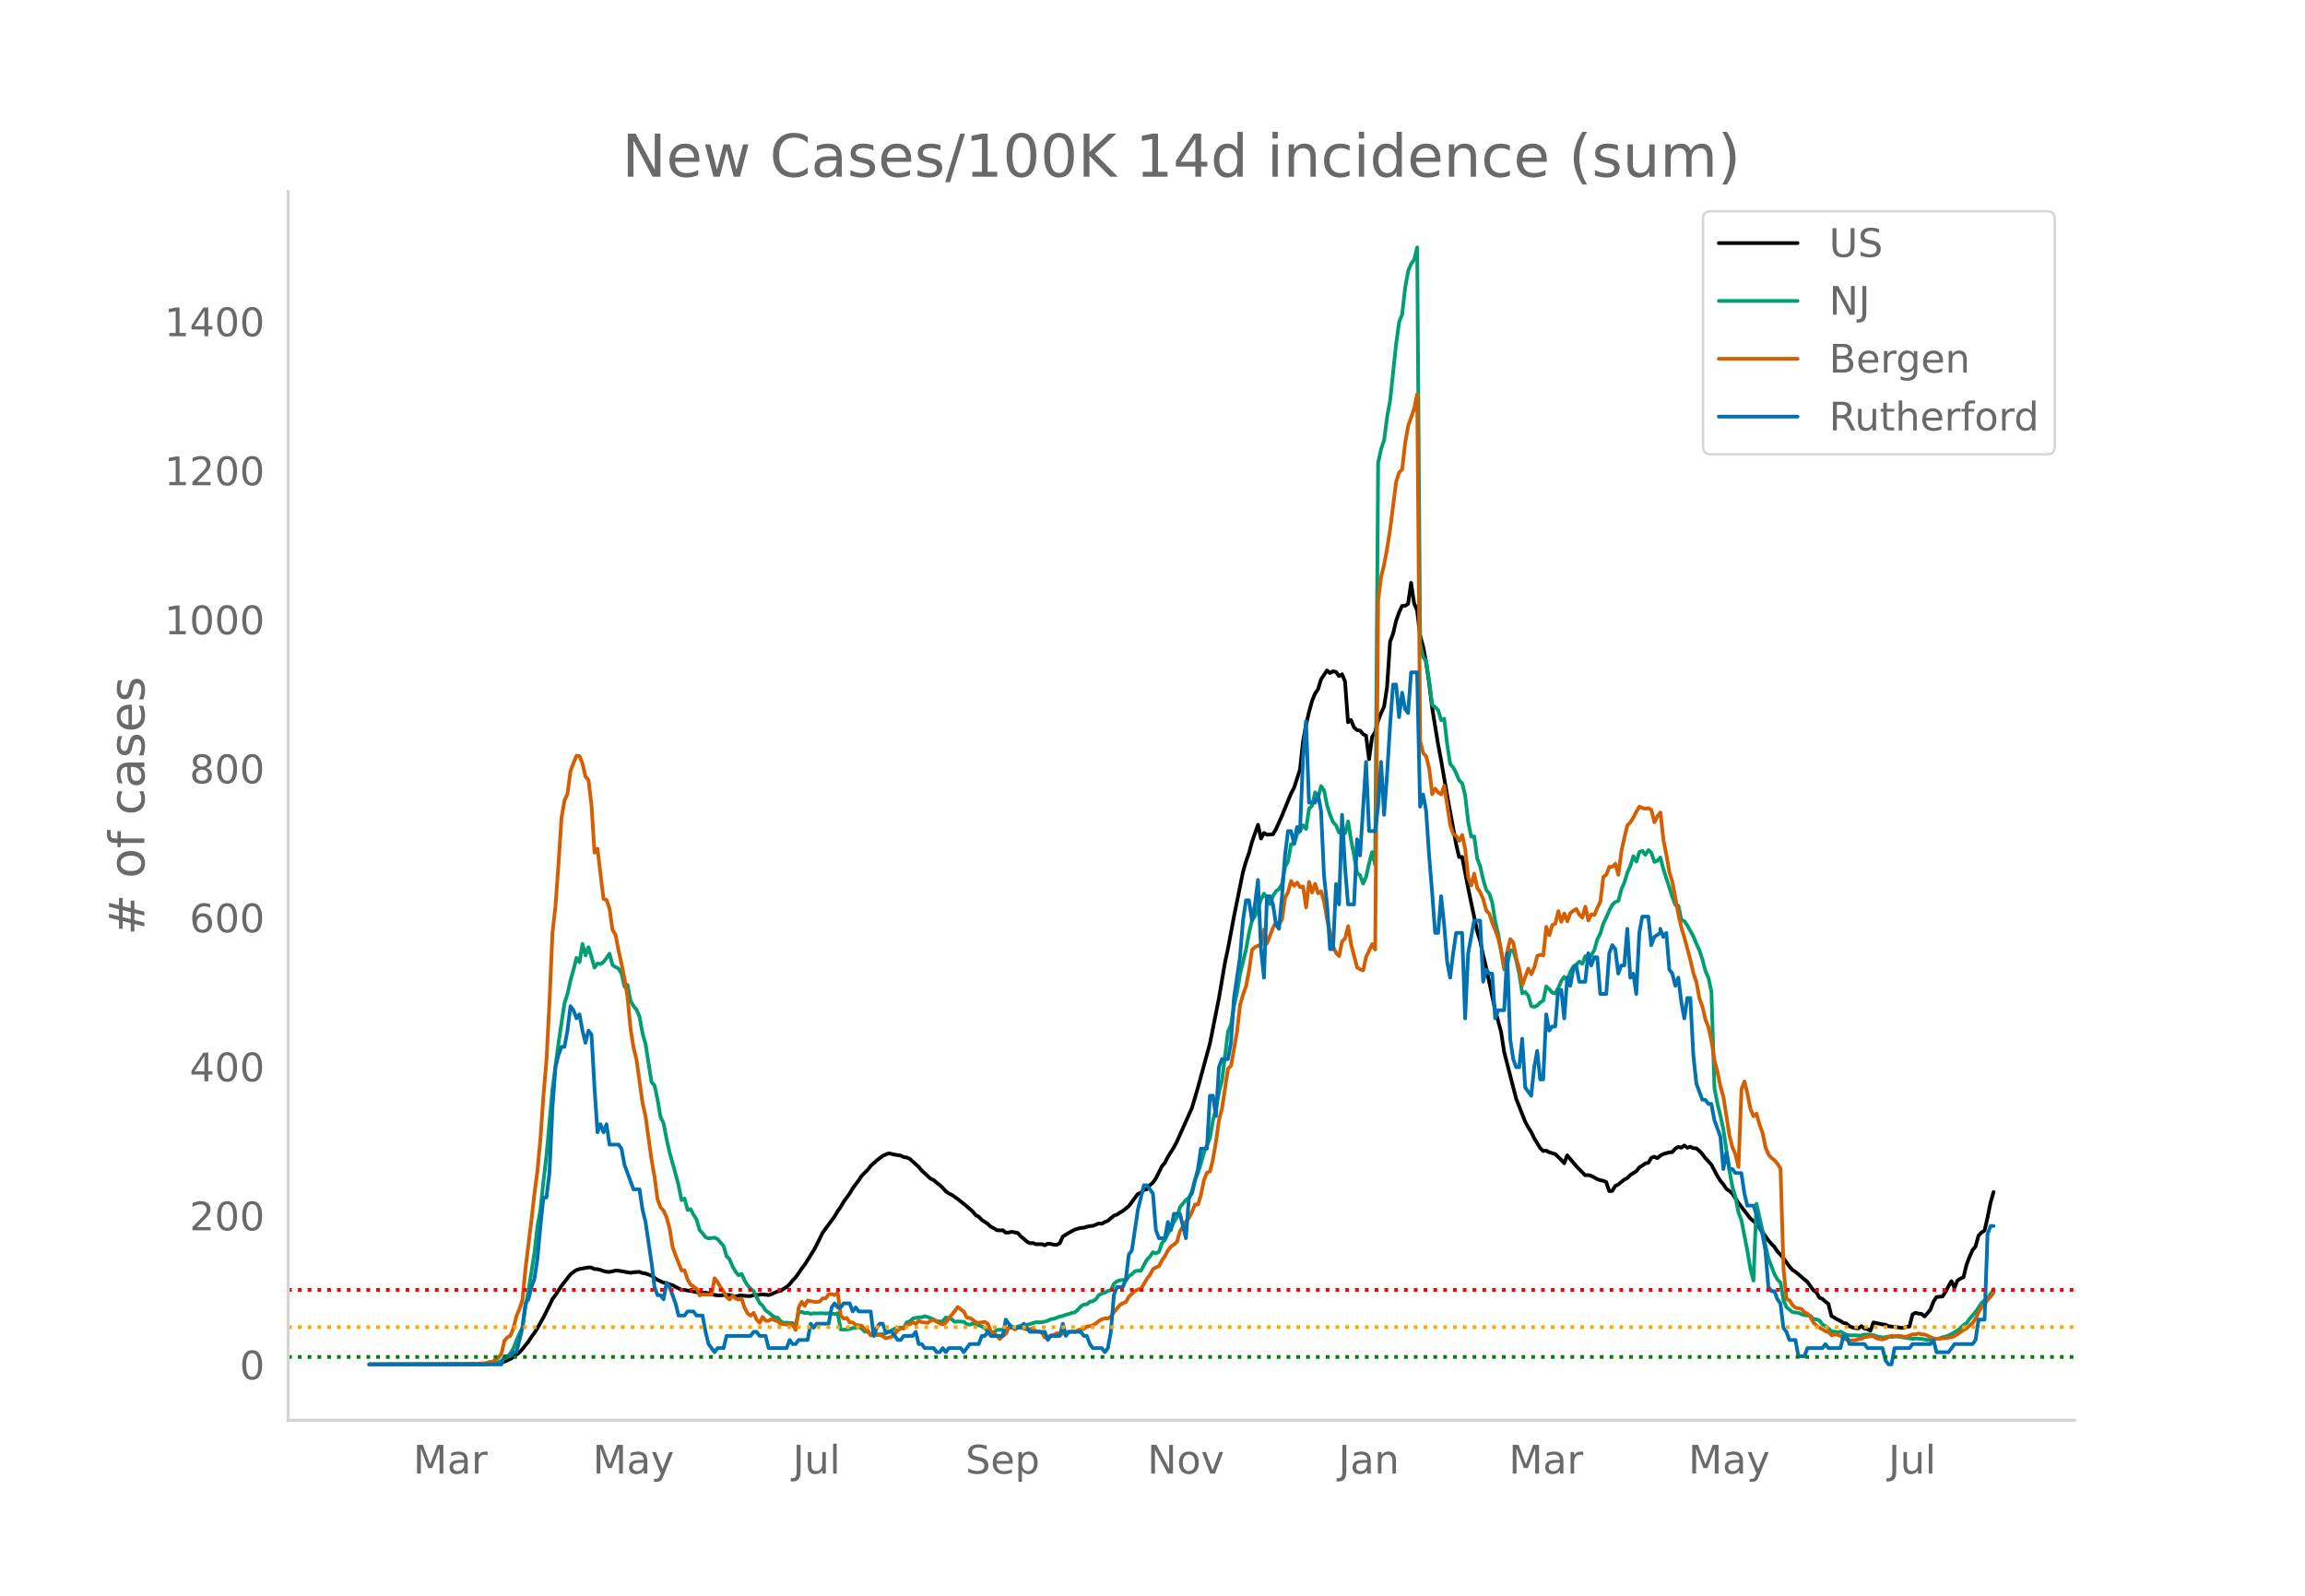<svg height="864" viewBox="0 0 936 648" width="1248" xmlns="http://www.w3.org/2000/svg" xmlns:xlink="http://www.w3.org/1999/xlink"><defs><style>*{stroke-linecap:butt;stroke-linejoin:round}</style></defs><g id="figure_1"><path d="M0 648h936V0H0z" style="fill:#fff" id="patch_1"/><g id="axes_1"><path d="M117 576.72h725.4V77.76H117z" style="fill:none" id="patch_2"/><path clip-path="url(#p77af5a2675)" d="m149.973 554.039 43.882-.089 4.876-.17 3.657-.273 1.219-.222 1.219-.366 2.438-1.1 1.219-.778 2.437-1.88 1.22-1.326 2.437-3.076 1.22-1.88 1.218-1.643 1.22-1.895 2.437-4.388 2.438-4.828 1.219-2.635 1.219-1.574 2.438-3.723 3.657-4.705 1.219-.982 1.219-.795 1.219-.396 3.656-.662 1.22.074 1.218.618 1.22.026 1.218.325 1.22.444 1.218.276 1.22.085 2.437-.55 1.219.038 4.876.862 1.219-.227 2.438-.173 1.219.5 1.219.167 2.437.887 2.438 1.718 2.438 1.105 1.22.217 1.218.499 1.22.313 1.218.713 2.438 1.193 1.219.012 1.219.252 1.219.133 3.657.847 1.219.026 1.219-.136 3.657.945 1.218.156 1.22.024 1.218-.149 2.438.01 2.438.664 1.22-.452 1.218-.023 2.438.213 1.219.008 1.219-.379 2.438-.15 1.219-.179 2.438.303 1.219-.378 2.438-1.116 1.219-.196 1.218-.877 1.22-.715 1.218-1.13 1.22-1.5 1.218-1.302 1.22-1.657 1.218-1.847 1.22-1.564 3.656-5.832 1.219-2.242 2.438-4.961 4.876-6.66 1.219-2.072 1.219-1.725 1.219-2.093 2.437-3.385 1.22-2.034 2.437-3.28 1.22-1.856 2.437-2.417 1.22-1.614 2.437-2.19 2.438-1.881 2.438-1.047 2.438.55 2.438.374 1.219.621 1.219.17 1.219.518 3.656 3.283 1.22 1.476 3.656 3.356 1.22.528 1.218 1.107 1.22.9 1.218 1.153 1.219 1.372 1.219.886 1.219.561 2.438 1.717 2.438 1.938 3.657 3.118 1.219 1.489 1.219.624 1.219 1.307 2.437 1.605 1.22 1.19 1.218.565 1.22.803 1.218.096 1.22-.075 1.218.974 1.22-.034 1.218-.283 2.438.47 1.219 1.405 1.219.945 1.219 1.105 1.219.696 1.219-.093 1.219.508 2.438-.03 1.219.446 1.219-.629 1.218.1 1.22.297 1.218.04 1.22-.586 1.218-2.746 2.438-1.536 2.438-1.305 2.438-.696 1.219-.043 1.219-.413 1.219-.258 1.219-.102 2.438-.983 1.219.12 1.219-.688 1.219-.505 2.438-2.087 1.218-.404 1.22-.826 1.218-.69 2.438-1.968 3.657-4.943 1.22-.459 1.218-1.182 1.219-.279 1.219-1.634 1.219-1.035 1.219-1.728 2.438-4.91 1.219-1.377 1.219-2.455 2.438-3.874 1.219-2.333 6.094-13.603 2.438-8.302 4.876-17.92 3.657-18.378 2.438-14.423 1.219-5.623 2.438-13.07 3.657-18.105 1.219-4.241 1.218-3.446 1.22-4.533 2.437-6.99 1.22 5.592 1.218-2.244 1.22.703 2.437-.188 1.22-2.083 2.437-5.45 3.657-8.98 1.219-2.296 2.438-7.466 1.219-11.268 1.219-6.884 1.219-5.174 1.219-4.434 1.218-3.063 1.22-1.745 1.218-4.024 2.438-3.669 1.22 1.088 1.218-.736 1.22.277 1.218 1.666 1.22-.742 1.218 2.924 1.219 16.555 1.219-.86 1.219 2.962 1.219 1.095 1.219.196 1.219 1.464 1.219.616 1.219 9.582 1.219-9.007 1.219-2.016 1.219-4.638 1.218-3.077 1.22-2.6 1.218-8.005 1.22-18.423 1.218-3.232 1.22-5.182 1.218-3.439 1.22-2.668 1.218-.035 1.22-.784 1.218-8.537 1.219 8.244 1.219 2.92 1.219 10.206 1.219 4.431 1.219 6.498 1.219 8.283 1.219 10.068 2.438 14.992 1.219 6.43 2.438 14.094 3.656 20.003 1.22 5.19 1.218-.066 2.438 12.63 3.657 17.504 1.219 3.908 1.219 5.863 1.219 5.001 3.657 17.176 2.438 9.142 1.219 7.982 4.875 18.998 2.438 6.206 1.22 3.09 1.218 2.257 1.22 1.916 1.218 2.559 2.438 3.99 1.22 1.187 1.218-.131 1.219.636 2.438.742 2.438 2.347 1.219 1.393 1.219-3.23 3.657 4.379 2.437 2.514 1.22 1.19 1.218-.043 1.22.287 2.437 1.337 1.22.467 1.218.2 1.22.54 1.218 3.67 1.219-.079 1.219-2.001 1.219-.62 2.438-1.98 1.219-.602 1.219-1.251 2.438-1.54 1.219-1.542 1.219-.735 1.219-.895 1.218-.242 1.22-2.017 1.218-.482 1.22.628 1.218-1.046 1.22-.653 2.437-.693 1.22-.11 1.218-1.39 1.219-.721 1.219.323 1.219-.9 1.219.945 1.219-.421 1.219.583 1.219.088 1.219.977 1.219 1.31 1.219 1.641 2.438 2.644 2.437 4.613 1.22 1.93 1.218 1.485 1.22 1.829 1.218.84 1.22 1.085 2.437 3.723 4.876 6.4 2.438 2.031 2.438 3.427 2.438 3.381 1.219 1.448 1.219 1.192 1.219 1.911 1.218 1.207 1.22 1.468 2.437 3.37 1.22 1.416 1.218.754 4.876 4.14 2.438 3.36 1.219.855 1.219 2.186 1.219.488 1.219 1.1 1.219.935 1.219 4.887 2.438 1.463 1.219.57 1.219.797 1.218.25 1.22 1.102 1.218.48 1.22.302 1.218.06 1.22-.886 1.218.986 1.22.226 1.218.671 1.22-3.383 3.656.79 1.219.13 1.219.612 3.657.411 1.219.249 1.219-.04 1.219-.355 1.219-.144 1.218-4.865 1.22-.714 1.218.331 1.22.105 1.218 1.038 1.22-1.32 1.218-1.492 1.22-3.184 1.218-1.878 2.438-.224 1.219-1.828 1.219-2.358 1.219-2.037 1.219 2.668 1.219-2.93 1.219-.78 1.219-.563 1.219-5.032 1.219-3.238 1.219-2.727 1.219-1.485 1.218-4.4 1.22-1.275 1.218-.764 1.22-5.32 1.218-6.04 1.22-4.301h0" style="fill:none;stroke:#000;stroke-linecap:round;stroke-width:1.5" id="line2d_1"/><path clip-path="url(#p77af5a2675)" d="m149.973 554.04 46.32-.099 3.657-.235 2.438-.579 1.219-.538 1.219-1.046 1.219-.542 1.219-1.498 1.219-1.963 1.219-3.15 1.218-2.818 1.22-2.449 1.218-8.407 1.22-6.568 2.437-15.373 1.22-10.806 1.218-6.704 1.22-11.582 1.218-10.311 2.438-27.024 2.438-18.592 2.438-16.314 1.219-3.801 1.219-5.492 1.219-4.306 1.219-4.895 1.219 1.758 1.219-7.426 1.218 4.609 1.22-3.243 1.218 3.934 1.22 4.347 1.218-1.703 1.22.272 1.218-.868 1.22-1.557 1.218-1.82 1.22 4.613 1.218.804 1.219.627 1.219 1.99 1.219 5.354 1.219-.688 1.219 6.47 1.219 2.084 1.219 1.451 1.219 2.91 1.219 6.744 1.219 4.282 2.437 15.534 1.22 1.321 1.218 5.778 1.22 7.044 1.218 2.51 1.22 6.371 1.218 5.42 2.438 8.792 1.22 4.575 1.218 6.07 1.219-.613 1.219 4.599 1.219-.304 1.219 2.29 1.219 1.948 1.219 4.245 1.219 1.352 1.219 1.618 1.219.43 2.438-.307 1.218.586 2.438 2.82 1.22 4.197 1.218 1.182 1.22 2.94 1.218 2.081 1.22 1.502 1.218-.586 1.22 2.654 1.218 2.061 1.219 1.27 1.219 1.07 2.438 4.763 1.219 1.1 1.219 1.91 1.219.856 1.219 1.035 1.219.838 1.219.198 1.219 1.42 1.218.747 1.22-.126 1.218.204 1.22-.068 1.218 1.335 1.22-5.75 1.218-.136 1.22.518 1.218-.113 1.22.45 1.218-.245 1.219.054 2.438-.078 1.219.16 1.219-.208 2.438.395 1.219-.32 1.219 6.564 1.219.102 2.437-.245 1.22-.456 1.218.006 1.22-.439 1.218.705 1.22 1.145 1.218.095 1.22 1.363 1.218.099 1.22-.09 1.218-.282 1.219-.037 1.219-.34 3.657-1.953 1.219-.306 1.219-.123 1.219.065 1.219-2.18 1.219-.362 1.219-1.199 2.437-.5h1.22l1.218-.45 1.22.334 2.437 1.042 1.22.65 1.218.134 1.22-.079 1.218-1.54 2.438.72 1.219 1.049 1.219-.164 2.438.14 1.219.933 1.219.239 1.219-.549 1.219.668 1.219.112 1.219.484 1.218.725 1.22 1.19 1.218.722 1.22-.242 1.218-.947 1.22-.126 2.437.04 1.22-.947 1.218-.541 1.219.695 1.219-.555 1.219-.365 1.219.085 2.438-.715 2.438-.736 2.438.03 2.438-.64 1.218-.65 1.22-.13 2.437-.947 1.22-.204 1.218-.508 1.22-.269 1.218-.477 1.22-.252 1.218-1.025 1.219-1.366 1.219-.767 1.219-.068 1.219-1.083 1.219-.153 1.219-.862 1.219-1.656 1.219-.59 1.219-.404 1.219-.692 1.219-.344 1.219-2.5 1.218-1.08 1.22-.389 1.218-.18 1.22.306 1.218-1.812 1.22-.787 1.218-1.216 1.22-.238 1.218.044 2.438-4.53 1.219-1.223 1.219-1.775 1.219.463 1.219-.613 1.219-3.56 1.219-1.288 1.219-2.544 1.219-2.245 1.219-2.49 1.219-1.973 1.219-3.972 2.437-3.055 1.22-.6 1.218-2.847 1.22-4.814 1.218-2.725 1.22-3.802 1.218-4.404 2.438-5.88 1.219-7.256 1.219-4.752 1.219-6.615 1.219-4.84 2.438-19.707 1.219-2.899 1.219-7.501 1.219-5.488 1.219-7.562 2.438-9.988 1.218-6.66 1.22-5.188 1.218-1.696 2.438-6.728 1.22-2.378 1.218 1.877 1.22 2.381 1.218-3.307 1.22-1.976 1.218-.848 1.219-2.082 1.219-6.939 1.219-2.231 1.219-7.024 1.219.061 1.219-4.091 1.219-1.376 1.219-2.204 1.219 1.516 1.219-8.305 1.219-1.073 1.218-5.478 1.22 2.18 1.218-4.762 1.22 1.833 1.218 6.019 1.22 3.86 1.218 2.912 1.22 1.335 1.218 2.974 1.22-1.179 1.218 1.418 1.219-4.804 1.219 7.634 1.219 6.248 1.219 6.997 1.219 1.052 1.219 3.349 1.219-2.865 1.219-5.467 1.219-4.497 1.219 5.127 1.219-163.242 1.218-5.658 1.22-3.553 1.218-9.453 1.22-6.68 2.437-22.953 1.22-8.833 1.218-3.165 1.22-10.764 1.218-6.8 1.219-2.943 1.219-1.662 1.219-4.994 1.219 160.919 1.219 5.576 1.219 1.407 1.219 8.281 1.219 9.61 1.219.896 1.219 1.274 1.219 4.067 1.219-.647 1.218 10.45 1.22 7.993 1.218 1.29 1.22 2.47 1.218 2.889 1.22 1.151 1.218 5.032 1.22 10.655 1.218 5.992 1.22-.095 1.218 8.986 1.219 3.202 1.219 5.39 1.219 4.084 1.219 1.498 1.219 3.714 1.219 7.678 1.219 5.167 2.438 14.274 1.219-1.646 1.219-6.125 1.219.045 1.218 4.026 1.22 5.56 1.218 7.838 1.22-.487 1.218 1.427 1.22 4.265 1.218.276 1.22-.467 1.218-1.288 1.22-.756 1.218-5.78 1.219 1.171 1.219 1.424 1.219.283 1.219-2.221 1.219-2.875 1.219-1.666 1.219 1.352 1.219-3.297 1.219-2.238 1.219-.814 1.219-1.182 1.218.913 1.22-3.134 1.218 1.09 1.22-1.458 1.218-2.116 1.22-4.357 1.218-2.364 1.22-4.043 1.218-2.446 1.22-2.875 1.218-2.306 1.219-1.094 1.219-.443 1.219-4.71 1.219-2.723 1.219-4.07 1.219-2.722 1.219-3.938 1.219 2.194 1.219-3.87 1.219-.467 1.219 1.581 1.218-1.918 1.22 1.09 1.218 3.717 1.22-.494 1.218-1.322 1.22 4.79 2.437 7.443 1.22 3.9 1.218 3.13 1.219.358 1.219 5.757 1.219.504 1.219 1.782 2.438 4.428 1.219 2.974 1.219 2.61 1.219 3.754 1.219 4.629 1.219 2.78 1.219 5.767 1.218 39.11 1.22 6.234 1.218 4.946 1.22 5.702 2.437 16.545 1.22 6.647 1.218 4.087 1.22 6.251 1.218 3.223 2.438 12.55 1.219 7.265 1.219 4.616 1.219-31.193 2.438 10.86 1.219 6.186 1.219 5.225 2.438 6.377 1.219 2.163 1.218 1.223 1.22 7.103 1.218 2.902 2.438 2 2.438.3 1.22.586 1.218.31 2.438.31 1.219 1.331 1.219.079 1.219.514 1.219 1.66 1.219.582 1.219.953 1.219 1.223 1.219.068 1.219.314 1.219-.361 2.437 1.38 1.22.177 2.437-.007 1.22.133 1.218-.116 1.22-.31 1.218-.034 2.438.238 1.219.511 2.438.45 1.219-.123 1.219-.286 1.219.238 1.219-.255 1.219.04 6.094.938 1.22-.15 2.437.17 2.438.45 1.22-.051 3.656-.62 1.219-.453 1.219-.232 2.438-1.056 1.219-.777 1.219-.627 2.438-2.299 1.219-.77 1.219-1.717 2.438-2.83 2.437-3.615 2.438-2.108 1.22-1.468 1.218-1.986h0" style="fill:none;stroke:#009e73;stroke-linecap:round;stroke-width:1.5" id="line2d_2"/><path clip-path="url(#p77af5a2675)" d="m149.973 554.04 40.225-.097 3.657-.13 3.657-.325 1.219-.454 1.219-.033 1.219-.94 1.219-.747 1.219-1.558 1.219-5.29 1.219-1.429 1.219-.649 1.219-3.051 1.219-4.9 1.218-2.922 1.22-3.7 1.218-12.496 2.438-19.929 1.22-10.71 1.218-9.218 1.22-13.113 1.218-17.397 1.22-14.313 1.218-23.434 1.219-28.367 1.219-10.776 1.219-16.975 1.219-18.792 1.219-7.238 1.219-2.662 1.219-9.282 1.219-3.278 1.219-2.954 1.219.162 1.219 3.019 1.218 5.29 1.22 1.428 1.218 10.16 1.22 19.279 1.218-1.59 2.438 20.415 1.22.357 1.218 3.44 1.22 8.796 1.218 1.915 1.219 6.329 1.219 5.485 1.219 6.07 1.219 7.367 1.219 12.886 1.219 7.595 1.219 5.063 2.438 17.527 1.219 5.42 2.437 17.656 1.22 6.946 1.218 9.088 1.22 3.31 1.218 1.299 1.22 2.726 1.218 4.415 1.22 7.594 1.218 3.408 2.438 6.135 1.219-.033 1.219 3.733 1.219 2.077 1.219.779 1.219.974 1.219 2.596 1.219-.357 2.438.098 1.219-.033 1.219-6.653 1.218 1.622 1.22 2.045 1.218 1.753 1.22 2.207 1.218 1.038 1.22-1.525 1.218 1.071 1.22.487 1.218-.454 1.22 3.765 1.218 2.304 1.219.876 1.219-1.103 1.219 2.694 1.219 1.33 1.219-2.401 1.219 1.558h1.219l1.219-.714 1.219.519 1.219.357 1.219 1.2h1.218l1.22.195 1.218-.032 1.22.097 1.218 2.143 1.22-9.12 1.218-2.37 1.22 1.655 1.218-2.142 1.22.292 2.437.325 1.219-.195 1.219-1.298 1.219-.033 1.219-1.59 1.219-.098 1.219.357 1.219-.908 1.219 9.185 1.219 1.33 1.219-.291 1.218 1.785 1.22.032 1.218 1.039 2.438.324 1.22 1.364 1.218.551 1.22 2.013 1.218-.78 1.22.098 2.437.974 1.219.876 2.438-.65 1.219-1.103 1.219-1.46 1.219-.844 1.219.065 1.219-1.428 1.219-.292 1.219-.844 1.219.746 1.218-1.266 1.22.52 2.437.26 1.22-.877 1.218-.292 2.438 1.46 1.22.325 1.218-.649 1.219-1.883 1.219-1.298 2.438-3.213 1.219 1.006 1.219.844 1.219 2.467 1.219.13 1.219.746 1.219 1.071 1.219.162 2.437-.357 1.22.747 1.218 3.18 1.22.52 2.437 2.5 1.22-1.267 1.218-.844 1.22-2.564 1.218-.227 1.219 1.006 1.219-.746 1.219-.065 1.219.487 1.219.324 1.219-.13 1.219-.357 1.219 1.169 1.219.195 1.219.454 1.219 1.98 1.219-.162 1.218-.78 1.22-.13 1.218-.746 1.22.325 1.218-.033 1.22-.843 1.218.13 1.22-.195 1.218.13 1.22-.715 1.218-.389 1.219-.13 1.219-.974 1.219-.13 1.219-.389 1.219-.714 1.219-1.071 1.219-.617 1.219-.357 1.219.033 1.219-.812 1.219-1.785 2.437-2.888 1.22-.747 1.218-.487 1.22-2.207 2.437-2.207 1.22-.65 1.218-.356 1.22-1.85 1.218-2.175 1.219-1.525 1.219-2.337 1.219-.747 1.219-.486 1.219-2.37 1.219-1.72 1.219-2.37 1.219-1.46 1.219-.876 1.219-1.071 1.219-4.35 2.437-3.96 1.22-1.427 1.218-2.435 1.22-3.018 1.218.032 1.22-4.057 1.218-5.94 1.22-2.953 1.218-.487 1.219-4.998 1.219-7.206 1.219-8.795 1.219-4.642 2.438-16.098 1.219-1.136 2.438-13.795 1.219-10.938 1.219-4.154 1.219-3.538 1.218-6.296 1.22-8.374 1.218-1.136 1.22-.584 1.218-.26 1.22-6.362 1.218 5.745 2.438-6.491 1.22-2.11 1.218.747 1.219-1.883 1.219-8.893 1.219-2.24 1.219-4.511 1.219 1.947 1.219-1.266 1.219 1.818 1.219-.26 1.219 8.504 1.219-10.354 1.219 4.285 1.218-3.506 1.22 3.863 1.218-.844 1.22 4.317 1.218 7.173 1.22 5.193 1.218 5.68 1.22 2.694 1.218 1.233 1.22-5.972 1.218-1.169 1.219-4.966 1.219 7.498 2.438 9.218 1.219.811 1.219.422 1.219-5.485 2.438-5.193 1.219 2.207 1.219-141.902 1.218-9.607 1.22-4.9 1.218-6.525 1.22-7.79 2.437-19.311 1.22-3.7 1.218-1.233 1.22-10.744 1.218-6.88 2.438-7.109 1.219-5.842 1.219 140.928 1.219 4.836 1.219 1.33 1.219 4.934 1.219 10.419 1.219-2.24 1.219 1.59 1.219.747 1.219-3.505 2.437 15.936 1.22 3.7 1.218.714 1.22 2.045 1.218-2.434 1.22 5.874 1.218 11.393 1.22 3.278 1.218-4.804 1.219 5.81 1.219 1.72 1.219 2.857 1.219 4.576 1.219 1.233 1.219 3.798 1.219 2.888 1.219 3.408 1.219 5.258 1.219 6.784 1.219-6.719 1.219-5.03 1.219 1.395 1.218 6.427 1.22 4.251 1.218 6.524 2.438-6.653 1.22 2.272 1.218-2.727 1.22-4.674 1.218-.486 1.22.26 1.218-11.555 1.219 3.408 1.219-4.187 1.219-.52 1.219-5.095 1.219 4.316 1.219-3.375 1.219 3.18 1.219-3.375 1.219-.909 1.219-.746 1.219 2.337 1.218 1.168 1.22-4.414 1.218 5.583 1.22-2.5 1.218.293 1.22-2.922 1.218-2.531 1.22-9.997 1.218-.974 1.22-3.148 1.218.065 1.219-1.33 1.219 4.51 1.219-9.444 1.219-5.68 1.219-4.934 1.219-1.265 1.219-1.948 1.219-2.37 1.219-2.012 1.219.52 1.219.292 1.218-.227 1.22.714 1.218 5.03 1.22-2.466 1.218-1.526 1.22 11.133 1.218 6.2 1.22 6.913 1.218 3.992 2.438 13.145 1.219 5.453 1.219 4.024 2.438 9.12 1.219 5.324 1.219 3.57 1.219 6.653 1.219 3.344 1.219 5.225 1.219 3.116 1.219 5.583 1.218 7.854 1.22 4.706 1.218 5.94 1.22 4.317 2.437 15.611 1.22 4.772 1.218 2.856 1.22 5.096 1.218-31.581 1.219-3.148 1.219 5.063 1.219 6.2 1.219 2.888 1.219-1.071 1.219 4.414 1.219 3.278 1.219 5.972 1.219 2.954 1.219 1.363 1.219.941 1.219 1.428 1.218 2.013 1.22 40.7 1.218 12.27 1.22.486 1.218 1.98 1.22 1.039 2.437.486 1.22 1.461 1.218.422 1.219 1.363 1.219 2.305 1.219 1.2 1.219.877 1.219.616 1.219.78 1.219.389 1.219 1.298 1.219-.422 1.219.227 1.219.455 1.219.941 1.218.617 1.22.26 2.437-.13 1.22-.422 1.218-.098 1.22-.681 2.437-.39h1.22l1.218.877 2.438.421 1.219-.389 2.438-1.136 1.219.227 1.219-.162 1.219.065 1.219.26 1.219.064 1.219-.551 1.218-.422 1.22-.033 1.218-.324 1.22.357 1.218.032 3.657 1.623 2.438.195 1.219-.292 1.219-.033 2.438-.454 1.219-.455 1.219-.714 2.438-1.72 1.219-.682 2.438-2.142 1.219-1.882 1.218-2.532 1.22-2.11 1.218-1.07 1.22-1.883 1.218-1.233 1.22-1.72h0" style="fill:none;stroke:#d55e00;stroke-linecap:round;stroke-width:1.5" id="line2d_3"/><path clip-path="url(#p77af5a2675)" d="M149.973 554.04h53.634l1.219-3.306h2.438l1.219-1.653h1.219l2.437-9.919 1.22-9.918 1.218-1.653 1.22-4.96 1.218-3.306 1.22-8.265 1.218-13.225 1.22-11.571h1.218l1.219-9.919 1.219-26.45 1.219-16.53 1.219-4.96 1.219-3.305h1.219l1.219-6.613 1.219-9.918 1.219 1.653 1.219 3.306 1.219-1.653 1.219 6.612 1.218 4.96 1.22-4.96 1.218 1.653 1.22 21.49 1.218 18.184 1.22-3.306 1.218 3.306 1.22-3.306 1.218 8.266h3.657l1.219 1.653 1.219 6.612 3.657 9.918h2.438l1.219 8.266 1.219 4.96 2.437 16.53 1.22 9.918 1.218 3.307h1.22l1.218 1.653 1.22-6.613 1.218 1.653 2.438 6.613 1.22 4.959h2.437l1.219-1.653h2.438l1.219 1.653h2.438l1.219 6.612 1.219 4.96 2.438 3.306 1.218-1.653h2.438l1.22-4.96h9.751l1.219-1.653h1.219l1.219 1.653h2.438l1.219 4.96h7.313l1.22-3.306 1.218 1.653h1.22l1.218-1.653h3.657l1.22-6.613 1.218 1.653 1.219-1.653h4.876l1.219-6.612 1.219-1.653 1.219 1.653h1.219l1.219-1.653h2.437l1.22 3.306 1.218-1.653 1.22 1.653h4.875l1.22 9.918 1.218-3.306 1.219-1.653h1.219l1.219 3.306h2.438l2.438 3.307h1.219l1.219-1.654h3.657l1.219-1.653 1.218 4.96h1.22l1.218 1.653h3.657l1.22 1.653h1.218l1.22-1.653 1.218 1.653 1.219-1.653h4.876l1.219 1.653 2.438-3.306h3.657l1.219-3.307h1.218l1.22-1.653 1.218 1.653h4.876l1.22-6.612 2.437 3.306h3.657l1.219-1.653 2.438 3.306h6.095l1.219 3.307 1.218-1.654h3.657l1.22-4.959 1.218 4.96 1.22-1.654h4.875l1.219 1.653h1.219l1.219 3.307 1.219 1.653h3.657l1.219 1.653 1.219-1.653 1.219-6.613 1.219-14.877 1.218-3.307h2.438l1.22-3.306 1.218-9.918 1.22-1.653 2.437-16.531 2.438-9.919h1.219l2.438 3.307 1.219 14.877 1.219 3.306h2.438l1.219-6.612 1.219 3.306 1.219-6.612h2.438l2.437 9.918 1.22-16.53 1.218-1.653 2.438-9.919 1.22-8.265h2.437l1.22-21.49h1.218l1.219 8.265 1.219-19.837 1.219-3.306h2.438l1.219-6.612 1.219-18.184 2.438-16.531 1.219-14.878 1.219-8.265h1.218l1.22 8.265 1.218-6.612 1.22-9.919 1.218 28.103 1.22 11.571 1.218-33.061h1.22l1.218 3.306 1.22 8.265 1.218 1.653 1.219-13.224 1.219-16.531 1.219-9.919h1.219l1.219 4.96 1.219-6.613 1.219 1.653 1.219-29.755 1.219-14.878 1.219 33.062h2.437l1.22-3.306 1.218 6.612 1.22 26.45 1.218 11.57 1.22 18.185h1.218l1.22-26.45 1.218 8.266 1.22-36.368 1.218 21.49 1.219 14.878h2.438l1.219-26.45 1.219 6.613 2.438-38.021 1.219 28.102h2.438l1.219-9.918 1.218-18.184 1.22 21.49 1.218-16.53 1.22-19.838 1.218-16.53h1.22l1.218 13.224 1.22-9.918 1.218 6.612 1.22 1.653 1.218-16.53h2.438l1.219 54.55 1.219-4.958 1.219 6.612 1.219 18.184 1.219 14.878 1.219 16.53h1.219l1.219-14.877 1.219 11.571 1.218 14.878 1.22 6.612 1.218-9.918 1.22-8.266h2.437l1.22 34.715 1.218-26.45 2.438-13.224h2.438l1.219 24.796 1.219-4.959 1.219 1.653h1.219l1.219 18.184 1.219-3.306h2.438l1.219-23.143 1.219 34.714 1.219 8.266 1.218 3.306h1.22l1.218-11.572 1.22 19.837 2.437 3.307 1.22-11.572 1.218-6.612 1.22 11.571h1.218l1.219-26.449 1.219 6.612 1.219-1.653h1.219l1.219-14.877h1.219l1.219 11.571 1.219-16.53 1.219 3.305 1.219-6.612 1.219-1.653 1.219 6.612h2.437l1.22-11.571 1.218 4.959 1.22-3.306h1.218l1.22 14.878h2.437l1.22-16.531 1.218-3.306 1.219 1.653 1.219 9.918 1.219-3.306h1.219l1.219-14.878 1.219 19.837 1.219-1.653 1.219 8.266 1.219-24.797 1.219-6.612h2.437l1.22 11.572 1.218-3.307 2.438-1.653v-1.653l1.22 3.306 1.218-1.653 1.22 14.878 1.218 1.653 1.22 4.96 1.218-3.307 1.219 9.919 1.219 6.612 1.219-8.265h1.219l1.219 23.143 1.219 11.571 2.438 6.613h1.219l1.219 1.653h1.219l1.218 6.612 2.438 6.612 1.22 13.225 1.218-6.612 1.22 6.612h1.218l1.22 1.653h2.437l1.219 8.266 1.219 4.959h2.438l1.219 3.306 1.219 4.96 1.219 3.305 1.219 6.613 1.219 14.877 1.219 1.654h1.219l1.219 3.306 1.218 1.653 1.22 9.918 1.218 1.653 1.22 3.307h2.437l1.22 6.612h2.437l1.22-3.306h6.094l1.219-1.653 1.219 1.653h4.876l1.219-4.96h1.218l1.22 3.307h6.094l1.22 1.653h6.094l1.219 4.959 1.219 1.653h1.219l1.219-6.612h6.095l1.218-1.653h7.314l1.22-1.653 1.218 4.959h4.876l2.438-3.306h7.314l1.219-1.653 1.218-8.266h2.438l1.22-34.715 1.218-3.306h1.22" style="fill:none;stroke:#0072b2;stroke-linecap:round;stroke-width:1.5" id="line2d_4"/><path clip-path="url(#p77af5a2675)" d="M117 551.014h725.4" style="fill:none;stroke:green;stroke-dasharray:1.5,2.475;stroke-dashoffset:0;stroke-width:1.5" id="line2d_5"/><path clip-path="url(#p77af5a2675)" d="M117 538.912h725.4" style="fill:none;stroke:orange;stroke-dasharray:1.5,2.475;stroke-dashoffset:0;stroke-width:1.5" id="line2d_6"/><path clip-path="url(#p77af5a2675)" d="M117 523.784h725.4" style="fill:none;stroke:red;stroke-dasharray:1.5,2.475;stroke-dashoffset:0;stroke-width:1.5" id="line2d_7"/><path d="M117 576.72V77.76" style="fill:none;stroke:#d3d3d3;stroke-linecap:square;stroke-linejoin:miter;stroke-width:1.25" id="patch_3"/><path d="M117 576.72h725.4" style="fill:none;stroke:#d3d3d3;stroke-linecap:square;stroke-linejoin:miter;stroke-width:1.25" id="patch_4"/><g id="matplotlib.axis_1"><g id="xtick_1"><g style="fill:#696969" transform="matrix(.16 0 0 -.16 167.79 598.378)" id="text_1"><defs><path d="M9.813 72.906h14.703l18.593-49.61 18.703 49.61h14.704V0H66.89v64.016l-18.797-50h-9.907l-18.796 50V0H9.813z" id="DejaVuSans-77"/><path d="M34.281 27.484q-10.89 0-15.093-2.484-4.204-2.484-4.204-8.5 0-4.781 3.157-7.594 3.156-2.797 8.562-2.797 7.485 0 12 5.297 4.516 5.297 4.516 14.078v2zm17.922 3.72V0H43.22v8.297Q40.14 3.328 35.547.953q-4.594-2.375-11.234-2.375-8.391 0-13.36 4.719Q6 8.016 6 15.922q0 9.219 6.172 13.906 6.187 4.688 18.437 4.688h12.61v.89q0 6.203-4.078 9.594-4.078 3.39-11.453 3.39-4.688 0-9.141-1.124-4.438-1.125-8.531-3.375v8.312q4.921 1.906 9.562 2.844 4.64.953 9.031.953 11.875 0 17.735-6.156 5.86-6.14 5.86-18.64z" id="DejaVuSans-97"/><path d="M41.11 46.297q-1.516.875-3.297 1.281Q36.03 48 33.89 48q-7.625 0-11.703-4.953-4.079-4.953-4.079-14.234V0H9.08v54.688h9.03v-8.5q2.844 4.984 7.375 7.39Q30.031 56 36.531 56q.922 0 2.047-.125 1.125-.11 2.484-.36z" id="DejaVuSans-114"/></defs><use xlink:href="#DejaVuSans-77"/><use x="86.279" xlink:href="#DejaVuSans-97"/><use x="147.559" xlink:href="#DejaVuSans-114"/></g></g><g id="xtick_2"><g style="fill:#696969" transform="matrix(.16 0 0 -.16 240.7 598.378)" id="text_2"><defs><path d="M32.172-5.078q-3.797-9.766-7.422-12.735-3.61-2.984-9.656-2.984H7.906v7.516h5.282q3.703 0 5.75 1.765Q21-9.766 23.483-3.219l1.61 4.094-22.11 53.813H12.5l17.094-42.766 17.093 42.766h9.516z" id="DejaVuSans-121"/></defs><use xlink:href="#DejaVuSans-77"/><use x="86.279" xlink:href="#DejaVuSans-97"/><use x="147.559" xlink:href="#DejaVuSans-121"/></g></g><g id="xtick_3"><g style="fill:#696969" transform="matrix(.16 0 0 -.16 321.944 598.378)" id="text_3"><defs><path d="M9.813 72.906h9.859V5.078q0-13.187-5-19.14-5-5.954-16.094-5.954h-3.75v8.297h3.078q6.531 0 9.219 3.672Q9.813-4.39 9.813 5.078z" id="DejaVuSans-74"/><path d="M8.5 21.578v33.11h8.984V21.922q0-7.766 3.016-11.656 3.031-3.875 9.094-3.875 7.265 0 11.484 4.64 4.234 4.64 4.234 12.656v31h8.985V0h-8.984v8.406Q42.047 3.422 37.718 1q-4.313-2.422-10.032-2.422-9.421 0-14.312 5.86Q8.5 10.296 8.5 21.578zM31.11 56z" id="DejaVuSans-117"/><path d="M9.422 75.984h8.984V0H9.422z" id="DejaVuSans-108"/></defs><use xlink:href="#DejaVuSans-74"/><use x="29.492" xlink:href="#DejaVuSans-117"/><use x="92.871" xlink:href="#DejaVuSans-108"/></g></g><g id="xtick_4"><g style="fill:#696969" transform="matrix(.16 0 0 -.16 392.092 598.378)" id="text_4"><defs><path d="M53.516 70.516V60.89q-5.61 2.687-10.594 4-4.984 1.328-9.625 1.328-8.047 0-12.422-3.125t-4.375-8.89q0-4.845 2.906-7.313 2.907-2.453 11.016-3.97l5.953-1.218q11.031-2.11 16.281-7.406 5.25-5.297 5.25-14.172 0-10.61-7.11-16.078-7.093-5.469-20.812-5.469-5.172 0-11.015 1.172Q13.14.922 6.89 3.219v10.156q6-3.36 11.765-5.078 5.766-1.703 11.328-1.703 8.438 0 13.032 3.312 4.593 3.328 4.593 9.485 0 5.359-3.297 8.39-3.296 3.032-10.812 4.547L27.484 33.5q-11.03 2.188-15.968 6.875-4.922 4.688-4.922 13.047 0 9.672 6.812 15.234 6.813 5.563 18.766 5.563 5.14 0 10.453-.938 5.328-.922 10.89-2.765z" id="DejaVuSans-83"/><path d="M56.203 29.594v-4.39H14.891q.593-9.282 5.593-14.142 5-4.859 13.938-4.859 5.172 0 10.031 1.266 4.86 1.265 9.656 3.812v-8.5Q49.266.734 44.187-.344 39.11-1.422 33.892-1.422q-13.094 0-20.735 7.61-7.64 7.625-7.64 20.625 0 13.421 7.25 21.296Q20.016 56 32.328 56q11.031 0 17.453-7.11 6.422-7.093 6.422-19.296zm-8.984 2.64q-.094 7.36-4.125 11.75-4.032 4.407-10.672 4.407-7.516 0-12.031-4.25-4.516-4.25-5.203-11.97z" id="DejaVuSans-101"/><path d="M18.11 8.203v-29H9.077v75.484h9.031v-8.296q2.844 4.875 7.157 7.234Q29.594 56 35.594 56q9.968 0 16.187-7.906 6.235-7.907 6.235-20.797T51.78 6.484q-6.218-7.906-16.187-7.906-6 0-10.328 2.375-4.313 2.375-7.157 7.25zm30.578 19.094q0 9.906-4.079 15.547-4.078 5.64-11.203 5.64-7.14 0-11.218-5.64-4.079-5.64-4.079-15.547 0-9.906 4.078-15.547 4.079-5.64 11.22-5.64 7.124 0 11.202 5.64t4.078 15.547z" id="DejaVuSans-112"/></defs><use xlink:href="#DejaVuSans-83"/><use x="63.477" xlink:href="#DejaVuSans-101"/><use x="125" xlink:href="#DejaVuSans-112"/></g></g><g id="xtick_5"><g style="fill:#696969" transform="matrix(.16 0 0 -.16 465.913 598.378)" id="text_5"><defs><path d="M9.813 72.906h13.28l32.329-60.984v60.984h9.562V0h-13.28L19.39 60.984V0H9.813z" id="DejaVuSans-78"/><path d="M30.61 48.39q-7.22 0-11.422-5.64-4.204-5.64-4.204-15.453 0-9.813 4.172-15.453 4.188-5.64 11.453-5.64 7.188 0 11.375 5.655 4.203 5.672 4.203 15.438 0 9.719-4.203 15.406-4.187 5.688-11.375 5.688zm0 7.61q11.718 0 18.406-7.625 6.703-7.61 6.703-21.078 0-13.422-6.703-21.078-6.688-7.64-18.407-7.64-11.765 0-18.437 7.64-6.656 7.656-6.656 21.078 0 13.469 6.656 21.078Q18.844 56 30.609 56z" id="DejaVuSans-111"/><path d="M2.984 54.688H12.5L29.594 8.797l17.093 45.89h9.516L35.687 0H23.485z" id="DejaVuSans-118"/></defs><use xlink:href="#DejaVuSans-78"/><use x="74.805" xlink:href="#DejaVuSans-111"/><use x="135.986" xlink:href="#DejaVuSans-118"/></g></g><g id="xtick_6"><g style="fill:#696969" transform="matrix(.16 0 0 -.16 543.552 598.378)" id="text_6"><defs><path d="M54.89 33.016V0h-8.984v32.719q0 7.765-3.031 11.61-3.031 3.858-9.078 3.858-7.281 0-11.484-4.64-4.204-4.625-4.204-12.64V0H9.08v54.688h9.03v-8.5q3.235 4.937 7.594 7.374Q30.078 56 35.797 56q9.422 0 14.25-5.828 4.844-5.828 4.844-17.156z" id="DejaVuSans-110"/></defs><use xlink:href="#DejaVuSans-74"/><use x="29.492" xlink:href="#DejaVuSans-97"/><use x="90.771" xlink:href="#DejaVuSans-110"/></g></g><g id="xtick_7"><g style="fill:#696969" transform="matrix(.16 0 0 -.16 612.71 598.378)" id="text_7"><use xlink:href="#DejaVuSans-77"/><use x="86.279" xlink:href="#DejaVuSans-97"/><use x="147.559" xlink:href="#DejaVuSans-114"/></g></g><g id="xtick_8"><g style="fill:#696969" transform="matrix(.16 0 0 -.16 685.62 598.378)" id="text_8"><use xlink:href="#DejaVuSans-77"/><use x="86.279" xlink:href="#DejaVuSans-97"/><use x="147.559" xlink:href="#DejaVuSans-121"/></g></g><g id="xtick_9"><g style="fill:#696969" transform="matrix(.16 0 0 -.16 766.863 598.378)" id="text_9"><use xlink:href="#DejaVuSans-74"/><use x="29.492" xlink:href="#DejaVuSans-117"/><use x="92.871" xlink:href="#DejaVuSans-108"/></g></g></g><g id="matplotlib.axis_2"><g id="ytick_1"><g style="fill:#696969" transform="matrix(.16 0 0 -.16 97.32 560.119)" id="text_10"><defs><path d="M31.781 66.406q-7.61 0-11.453-7.5Q16.5 51.422 16.5 36.375q0-14.984 3.828-22.484 3.844-7.5 11.453-7.5 7.672 0 11.5 7.5 3.844 7.5 3.844 22.484 0 15.047-3.844 22.531-3.828 7.5-11.5 7.5zm0 7.813q12.266 0 18.735-9.703 6.468-9.688 6.468-28.141 0-18.406-6.468-28.11-6.47-9.687-18.735-9.687-12.25 0-18.718 9.688-6.47 9.703-6.47 28.109 0 18.453 6.47 28.14Q19.53 74.22 31.78 74.22z" id="DejaVuSans-48"/></defs><use xlink:href="#DejaVuSans-48"/></g></g><g id="ytick_2"><g style="fill:#696969" transform="matrix(.16 0 0 -.16 76.96 499.606)" id="text_11"><defs><path d="M19.188 8.297h34.421V0H7.33v8.297q5.609 5.812 15.296 15.594 9.703 9.797 12.188 12.64 4.734 5.313 6.609 9 1.89 3.688 1.89 7.25 0 5.813-4.078 9.469-4.078 3.672-10.625 3.672-4.64 0-9.797-1.61-5.14-1.609-11-4.89v9.969Q13.767 71.78 18.938 73q5.188 1.219 9.485 1.219 11.328 0 18.062-5.672 6.735-5.656 6.735-15.125 0-4.5-1.688-8.531-1.672-4.016-6.125-9.485-1.218-1.422-7.765-8.187-6.532-6.766-18.453-18.922z" id="DejaVuSans-50"/></defs><use xlink:href="#DejaVuSans-50"/><use x="63.623" xlink:href="#DejaVuSans-48"/><use x="127.246" xlink:href="#DejaVuSans-48"/></g></g><g id="ytick_3"><g style="fill:#696969" transform="matrix(.16 0 0 -.16 76.96 439.093)" id="text_12"><defs><path d="M37.797 64.313 12.89 25.39h24.906zm-2.594 8.593H47.61V25.391h10.407v-8.203H47.609V0h-9.812v17.188H4.89v9.515z" id="DejaVuSans-52"/></defs><use xlink:href="#DejaVuSans-52"/><use x="63.623" xlink:href="#DejaVuSans-48"/><use x="127.246" xlink:href="#DejaVuSans-48"/></g></g><g id="ytick_4"><g style="fill:#696969" transform="matrix(.16 0 0 -.16 76.96 378.58)" id="text_13"><defs><path d="M33.016 40.375q-6.641 0-10.532-4.547-3.875-4.531-3.875-12.437 0-7.86 3.875-12.438 3.891-4.562 10.532-4.562 6.64 0 10.515 4.562 3.875 4.578 3.875 12.438 0 7.906-3.875 12.437-3.875 4.547-10.515 4.547zm19.578 30.922v-8.984q-3.719 1.75-7.5 2.671-3.782.938-7.5.938-9.766 0-14.922-6.594-5.14-6.594-5.875-19.922 2.875 4.25 7.219 6.516 4.359 2.266 9.578 2.266 10.984 0 17.36-6.672 6.374-6.657 6.374-18.125 0-11.235-6.64-18.032-6.641-6.78-17.672-6.78-12.657 0-19.344 9.687-6.688 9.703-6.688 28.109 0 17.281 8.204 27.563 8.203 10.28 22.015 10.28 3.719 0 7.5-.734t7.89-2.187z" id="DejaVuSans-54"/></defs><use xlink:href="#DejaVuSans-54"/><use x="63.623" xlink:href="#DejaVuSans-48"/><use x="127.246" xlink:href="#DejaVuSans-48"/></g></g><g id="ytick_5"><g style="fill:#696969" transform="matrix(.16 0 0 -.16 76.96 318.068)" id="text_14"><defs><path d="M31.781 34.625q-7.031 0-11.062-3.766-4.016-3.765-4.016-10.343 0-6.594 4.016-10.36Q24.75 6.391 31.78 6.391q7.032 0 11.078 3.78 4.063 3.798 4.063 10.345 0 6.578-4.031 10.343-4.016 3.766-11.11 3.766zm-9.86 4.188q-6.343 1.562-9.89 5.906Q8.5 49.079 8.5 55.329q0 8.733 6.219 13.812 6.234 5.078 17.062 5.078 10.89 0 17.094-5.078 6.203-5.079 6.203-13.813 0-6.25-3.547-10.61-3.531-4.343-9.828-5.906 7.125-1.656 11.094-6.5 3.984-4.828 3.984-11.796 0-10.61-6.468-16.282-6.47-5.656-18.532-5.656-12.047 0-18.531 5.656-6.469 5.672-6.469 16.282 0 6.968 4 11.797 4.016 4.843 11.14 6.5zM18.314 54.39q0-5.657 3.53-8.828 3.548-3.172 9.938-3.172 6.36 0 9.938 3.172 3.593 3.171 3.593 8.828 0 5.672-3.593 8.843-3.578 3.172-9.938 3.172-6.39 0-9.937-3.172-3.532-3.172-3.532-8.843z" id="DejaVuSans-56"/></defs><use xlink:href="#DejaVuSans-56"/><use x="63.623" xlink:href="#DejaVuSans-48"/><use x="127.246" xlink:href="#DejaVuSans-48"/></g></g><g id="ytick_6"><g style="fill:#696969" transform="matrix(.16 0 0 -.16 66.78 257.555)" id="text_15"><defs><path d="M12.406 8.297h16.11v55.625l-17.532-3.516v8.985l17.438 3.515h9.86V8.296H54.39V0H12.406z" id="DejaVuSans-49"/></defs><use xlink:href="#DejaVuSans-49"/><use x="63.623" xlink:href="#DejaVuSans-48"/><use x="127.246" xlink:href="#DejaVuSans-48"/><use x="190.869" xlink:href="#DejaVuSans-48"/></g></g><g id="ytick_7"><g style="fill:#696969" transform="matrix(.16 0 0 -.16 66.78 197.043)" id="text_16"><use xlink:href="#DejaVuSans-49"/><use x="63.623" xlink:href="#DejaVuSans-50"/><use x="127.246" xlink:href="#DejaVuSans-48"/><use x="190.869" xlink:href="#DejaVuSans-48"/></g></g><g id="ytick_8"><g style="fill:#696969" transform="matrix(.16 0 0 -.16 66.78 136.53)" id="text_17"><use xlink:href="#DejaVuSans-49"/><use x="63.623" xlink:href="#DejaVuSans-52"/><use x="127.246" xlink:href="#DejaVuSans-48"/><use x="190.869" xlink:href="#DejaVuSans-48"/></g></g><g style="fill:#696969" transform="matrix(0 -.2 -.2 0 58.62 379.813)" id="text_18"><defs><path d="M51.125 44H36.922l-4.11-16.313h14.313zm-7.328 27.781-5.078-20.265h14.265L58.11 71.78h7.813L60.89 51.516h15.234V44h-17.14l-4-16.313h15.53V20.22H53.079L48 0h-7.813l5.032 20.219H30.906L25.875 0h-7.86l5.079 20.219H7.719v7.468h17.187L29 44H13.281v7.516h17.625l4.985 20.265z" id="DejaVuSans-35"/><path d="M37.11 75.984V68.5h-8.594q-4.828 0-6.72-1.953-1.874-1.953-1.874-7.031v-4.828h14.797v-6.985H19.922V0H10.89v47.703H2.297v6.984h8.594V58.5q0 9.125 4.25 13.297 4.25 4.187 13.468 4.187z" id="DejaVuSans-102"/><path d="M48.781 52.594v-8.407q-3.812 2.11-7.64 3.157-3.828 1.047-7.735 1.047-8.75 0-13.593-5.547-4.829-5.532-4.829-15.547 0-10.016 4.829-15.563 4.843-5.53 13.593-5.53 3.907 0 7.735 1.046 3.828 1.047 7.64 3.156V2.094Q45.016.344 40.984-.531q-4.015-.89-8.562-.89-12.36 0-19.64 7.765-7.266 7.765-7.266 20.953 0 13.375 7.343 21.031Q20.22 56 33.016 56q4.14 0 8.093-.86 3.953-.843 7.672-2.546z" id="DejaVuSans-99"/><path d="M44.281 53.078v-8.5q-3.797 1.953-7.906 2.922-4.094.984-8.5.984-6.688 0-10.031-2.047-3.344-2.046-3.344-6.156 0-3.125 2.39-4.906 2.391-1.781 9.626-3.39l3.078-.688q9.562-2.047 13.593-5.781 4.032-3.735 4.032-10.422 0-7.625-6.032-12.078-6.03-4.438-16.578-4.438-4.39 0-9.156.86Q10.688.296 5.422 2v9.281q4.984-2.594 9.812-3.89 4.829-1.282 9.579-1.282 6.343 0 9.75 2.172 3.421 2.172 3.421 6.125 0 3.656-2.468 5.61-2.453 1.953-10.813 3.765l-3.125.735q-8.344 1.75-12.062 5.39-3.704 3.64-3.704 9.985 0 7.718 5.47 11.906Q16.75 56 26.811 56q4.97 0 9.36-.734 4.406-.72 8.11-2.188z" id="DejaVuSans-115"/></defs><use xlink:href="#DejaVuSans-35"/><use x="83.789" xlink:href="#DejaVuSans-32"/><use x="115.576" xlink:href="#DejaVuSans-111"/><use x="176.758" xlink:href="#DejaVuSans-102"/><use x="211.963" xlink:href="#DejaVuSans-32"/><use x="243.75" xlink:href="#DejaVuSans-99"/><use x="298.73" xlink:href="#DejaVuSans-97"/><use x="360.01" xlink:href="#DejaVuSans-115"/><use x="412.109" xlink:href="#DejaVuSans-101"/><use x="473.633" xlink:href="#DejaVuSans-115"/></g></g><g style="fill:#696969" transform="matrix(.24 0 0 -.24 252.577 71.76)" id="text_19"><defs><path d="M4.203 54.688h8.985l11.234-42.672 11.172 42.672h10.593l11.235-42.672 11.187 42.672h8.985L63.28 0H52.688L40.922 44.828 29.109 0H18.5z" id="DejaVuSans-119"/><path d="M64.406 67.281v-10.39q-4.984 4.64-10.625 6.922-5.64 2.296-11.984 2.296-12.5 0-19.14-7.64-6.641-7.64-6.641-22.094 0-14.406 6.64-22.047 6.64-7.64 19.14-7.64 6.345 0 11.985 2.296 5.64 2.297 10.625 6.938V5.609Q59.234 2.094 53.437.33q-5.78-1.75-12.218-1.75-16.563 0-26.094 10.124-9.516 10.14-9.516 27.672 0 17.578 9.516 27.703 9.531 10.14 26.094 10.14 6.531 0 12.312-1.734 5.797-1.734 10.875-5.203z" id="DejaVuSans-67"/><path d="M25.39 72.906h8.297L8.297-9.28H0z" id="DejaVuSans-47"/><path d="M9.813 72.906h9.859V42.094L52.39 72.906h12.703L28.906 38.922 67.672 0H54.688L19.672 35.11V0h-9.86z" id="DejaVuSans-75"/><path d="M45.406 46.39v29.594h8.985V0h-8.985v8.203Q42.578 3.328 38.25.953q-4.313-2.375-10.375-2.375-9.906 0-16.14 7.906-6.22 7.922-6.22 20.813 0 12.89 6.22 20.797Q17.968 56 27.874 56q6.063 0 10.375-2.375 4.328-2.36 7.156-7.234zm-30.61-19.093q0-9.906 4.079-15.547 4.078-5.64 11.203-5.64 7.125 0 11.219 5.64 4.11 5.64 4.11 15.547 0 9.906-4.11 15.547-4.094 5.64-11.219 5.64-7.125 0-11.203-5.64-4.078-5.64-4.078-15.547z" id="DejaVuSans-100"/><path d="M9.422 54.688h8.984V0H9.422zm0 21.296h8.984v-11.39H9.422z" id="DejaVuSans-105"/><path d="M31 75.875q-6.531-11.219-9.719-22.219-3.172-10.984-3.172-22.265 0-11.266 3.203-22.328Q24.517-2 31-13.188h-7.813Q15.875-1.704 12.235 9.375q-3.64 11.078-3.64 22.016 0 10.89 3.61 21.922 3.624 11.046 10.983 22.562z" id="DejaVuSans-40"/><path d="M52 44.188q3.375 6.062 8.063 8.937Q64.75 56 71.093 56q8.548 0 13.188-5.984 4.64-5.97 4.64-17V0h-9.03v32.719q0 7.86-2.797 11.656-2.781 3.813-8.485 3.813-6.984 0-11.046-4.641-4.047-4.625-4.047-12.64V0h-9.032v32.719q0 7.906-2.78 11.687-2.782 3.782-8.595 3.782-6.89 0-10.953-4.657-4.047-4.656-4.047-12.625V0H9.08v54.688h9.03v-8.5q3.078 5.03 7.375 7.421Q29.781 56 35.687 56q5.97 0 10.141-3.031Q50 49.953 52 44.187z" id="DejaVuSans-109"/><path d="M8.016 75.875h7.812q7.313-11.516 10.953-22.563 3.64-11.03 3.64-21.921 0-10.938-3.64-22.016-3.64-11.078-10.953-22.563H8.016Q14.5-2 17.703 9.063q3.203 11.063 3.203 22.329 0 11.28-3.203 22.265-3.203 11-9.687 22.219z" id="DejaVuSans-41"/></defs><use xlink:href="#DejaVuSans-78"/><use x="74.805" xlink:href="#DejaVuSans-101"/><use x="136.328" xlink:href="#DejaVuSans-119"/><use x="218.115" xlink:href="#DejaVuSans-32"/><use x="249.902" xlink:href="#DejaVuSans-67"/><use x="319.727" xlink:href="#DejaVuSans-97"/><use x="381.006" xlink:href="#DejaVuSans-115"/><use x="433.105" xlink:href="#DejaVuSans-101"/><use x="494.629" xlink:href="#DejaVuSans-115"/><use x="546.729" xlink:href="#DejaVuSans-47"/><use x="580.42" xlink:href="#DejaVuSans-49"/><use x="644.043" xlink:href="#DejaVuSans-48"/><use x="707.666" xlink:href="#DejaVuSans-48"/><use x="771.289" xlink:href="#DejaVuSans-75"/><use x="836.865" xlink:href="#DejaVuSans-32"/><use x="868.652" xlink:href="#DejaVuSans-49"/><use x="932.275" xlink:href="#DejaVuSans-52"/><use x="995.898" xlink:href="#DejaVuSans-100"/><use x="1059.375" xlink:href="#DejaVuSans-32"/><use x="1091.162" xlink:href="#DejaVuSans-105"/><use x="1118.945" xlink:href="#DejaVuSans-110"/><use x="1182.324" xlink:href="#DejaVuSans-99"/><use x="1237.305" xlink:href="#DejaVuSans-105"/><use x="1265.088" xlink:href="#DejaVuSans-100"/><use x="1328.564" xlink:href="#DejaVuSans-101"/><use x="1390.088" xlink:href="#DejaVuSans-110"/><use x="1453.467" xlink:href="#DejaVuSans-99"/><use x="1508.447" xlink:href="#DejaVuSans-101"/><use x="1569.971" xlink:href="#DejaVuSans-32"/><use x="1601.758" xlink:href="#DejaVuSans-40"/><use x="1640.771" xlink:href="#DejaVuSans-115"/><use x="1692.871" xlink:href="#DejaVuSans-117"/><use x="1756.25" xlink:href="#DejaVuSans-109"/><use x="1853.662" xlink:href="#DejaVuSans-41"/></g><g id="legend_1"><path d="M694.75 184.5H831.2q3.2 0 3.2-3.2V88.96q0-3.2-3.2-3.2H694.75q-3.2 0-3.2 3.2v92.34q0 3.2 3.2 3.2z" style="fill:none;opacity:.8;stroke:#ccc;stroke-linejoin:miter" id="patch_5"/><path d="M697.95 98.718h32" style="fill:none;stroke:#000;stroke-linecap:round;stroke-width:1.5" id="line2d_8"/><g style="fill:#696969" transform="matrix(.16 0 0 -.16 742.75 104.317)" id="text_20"><defs><path d="M8.688 72.906h9.921V28.61q0-11.718 4.235-16.875 4.25-5.14 13.781-5.14 9.469 0 13.719 5.14 4.25 5.157 4.25 16.875v44.297H64.5V27.391q0-14.25-7.063-21.532-7.046-7.28-20.812-7.28-13.828 0-20.89 7.28-7.047 7.282-7.047 21.532z" id="DejaVuSans-85"/></defs><use xlink:href="#DejaVuSans-85"/><use x="73.193" xlink:href="#DejaVuSans-83"/></g><path d="M697.95 122.203h32" style="fill:none;stroke:#009e73;stroke-linecap:round;stroke-width:1.5" id="line2d_10"/><g style="fill:#696969" transform="matrix(.16 0 0 -.16 742.75 127.802)" id="text_21"><use xlink:href="#DejaVuSans-78"/><use x="74.805" xlink:href="#DejaVuSans-74"/></g><path d="M697.95 145.688h32" style="fill:none;stroke:#d55e00;stroke-linecap:round;stroke-width:1.5" id="line2d_12"/><g style="fill:#696969" transform="matrix(.16 0 0 -.16 742.75 151.287)" id="text_22"><defs><path d="M19.672 34.813V8.108H35.5q7.953 0 11.781 3.297 3.844 3.297 3.844 10.078 0 6.844-3.844 10.078-3.828 3.25-11.781 3.25zm0 29.984V42.828h14.61q7.218 0 10.75 2.703 3.546 2.719 3.546 8.282 0 5.515-3.547 8.25-3.531 2.734-10.75 2.734zm-9.86 8.11h25.204q11.28 0 17.375-4.688Q58.5 63.53 58.5 54.89q0-6.703-3.125-10.657-3.125-3.953-9.188-4.922 7.282-1.562 11.313-6.53 4.031-4.954 4.031-12.376 0-9.765-6.64-15.093Q48.25 0 35.984 0H9.812z" id="DejaVuSans-66"/><path d="M45.406 27.984q0 9.766-4.031 15.125-4.016 5.375-11.297 5.375-7.219 0-11.25-5.375-4.031-5.359-4.031-15.125 0-9.718 4.031-15.093t11.25-5.375q7.281 0 11.297 5.375 4.031 5.375 4.031 15.093zm8.985-21.203q0-13.953-6.203-20.765Q42-20.797 29.203-20.797q-4.734 0-8.937.703-4.203.703-8.157 2.172v8.735q3.954-2.141 7.813-3.157 3.86-1.031 7.86-1.031 8.843 0 13.234 4.61 4.39 4.609 4.39 13.937v4.453q-2.781-4.844-7.125-7.234Q33.938 0 27.875 0 17.828 0 11.672 7.656q-6.156 7.672-6.156 20.328 0 12.688 6.156 20.344Q17.828 56 27.875 56q6.063 0 10.406-2.39 4.344-2.391 7.125-7.22v8.297h8.985z" id="DejaVuSans-103"/></defs><use xlink:href="#DejaVuSans-66"/><use x="68.604" xlink:href="#DejaVuSans-101"/><use x="130.127" xlink:href="#DejaVuSans-114"/><use x="169.49" xlink:href="#DejaVuSans-103"/><use x="232.967" xlink:href="#DejaVuSans-101"/><use x="294.49" xlink:href="#DejaVuSans-110"/></g><path d="M697.95 169.173h32" style="fill:none;stroke:#0072b2;stroke-linecap:round;stroke-width:1.5" id="line2d_14"/><g style="fill:#696969" transform="matrix(.16 0 0 -.16 742.75 174.773)" id="text_23"><defs><path d="M44.39 34.188q3.172-1.079 6.172-4.594 3-3.516 6.032-9.672L66.609 0H56l-9.313 18.703q-3.624 7.328-7.015 9.719-3.39 2.39-9.25 2.39h-10.75V0h-9.86v72.906h22.266q12.5 0 18.656-5.234 6.157-5.219 6.157-15.766 0-6.89-3.203-11.437-3.204-4.532-9.297-6.282zM19.673 64.797V38.922h12.406q7.125 0 10.766 3.297 3.64 3.297 3.64 9.687 0 6.39-3.64 9.64-3.64 3.25-10.766 3.25z" id="DejaVuSans-82"/><path d="M18.313 70.219V54.688h18.5v-6.985h-18.5V18.016q0-6.688 1.828-8.594 1.828-1.906 7.453-1.906h9.218V0h-9.218q-10.407 0-14.36 3.875-3.953 3.89-3.953 14.14v29.688H2.687v6.984h6.594V70.22z" id="DejaVuSans-116"/><path d="M54.89 33.016V0h-8.984v32.719q0 7.765-3.031 11.61-3.031 3.858-9.078 3.858-7.281 0-11.484-4.64-4.204-4.625-4.204-12.64V0H9.08v75.984h9.03V46.188q3.235 4.937 7.594 7.374Q30.078 56 35.797 56q9.422 0 14.25-5.828 4.844-5.828 4.844-17.156z" id="DejaVuSans-104"/></defs><use xlink:href="#DejaVuSans-82"/><use x="64.982" xlink:href="#DejaVuSans-117"/><use x="128.361" xlink:href="#DejaVuSans-116"/><use x="167.57" xlink:href="#DejaVuSans-104"/><use x="230.949" xlink:href="#DejaVuSans-101"/><use x="292.473" xlink:href="#DejaVuSans-114"/><use x="333.586" xlink:href="#DejaVuSans-102"/><use x="368.791" xlink:href="#DejaVuSans-111"/><use x="429.973" xlink:href="#DejaVuSans-114"/><use x="469.336" xlink:href="#DejaVuSans-100"/></g></g></g></g><defs><clipPath id="p77af5a2675"><path d="M117 77.76h725.4v498.96H117z"/></clipPath></defs></svg>